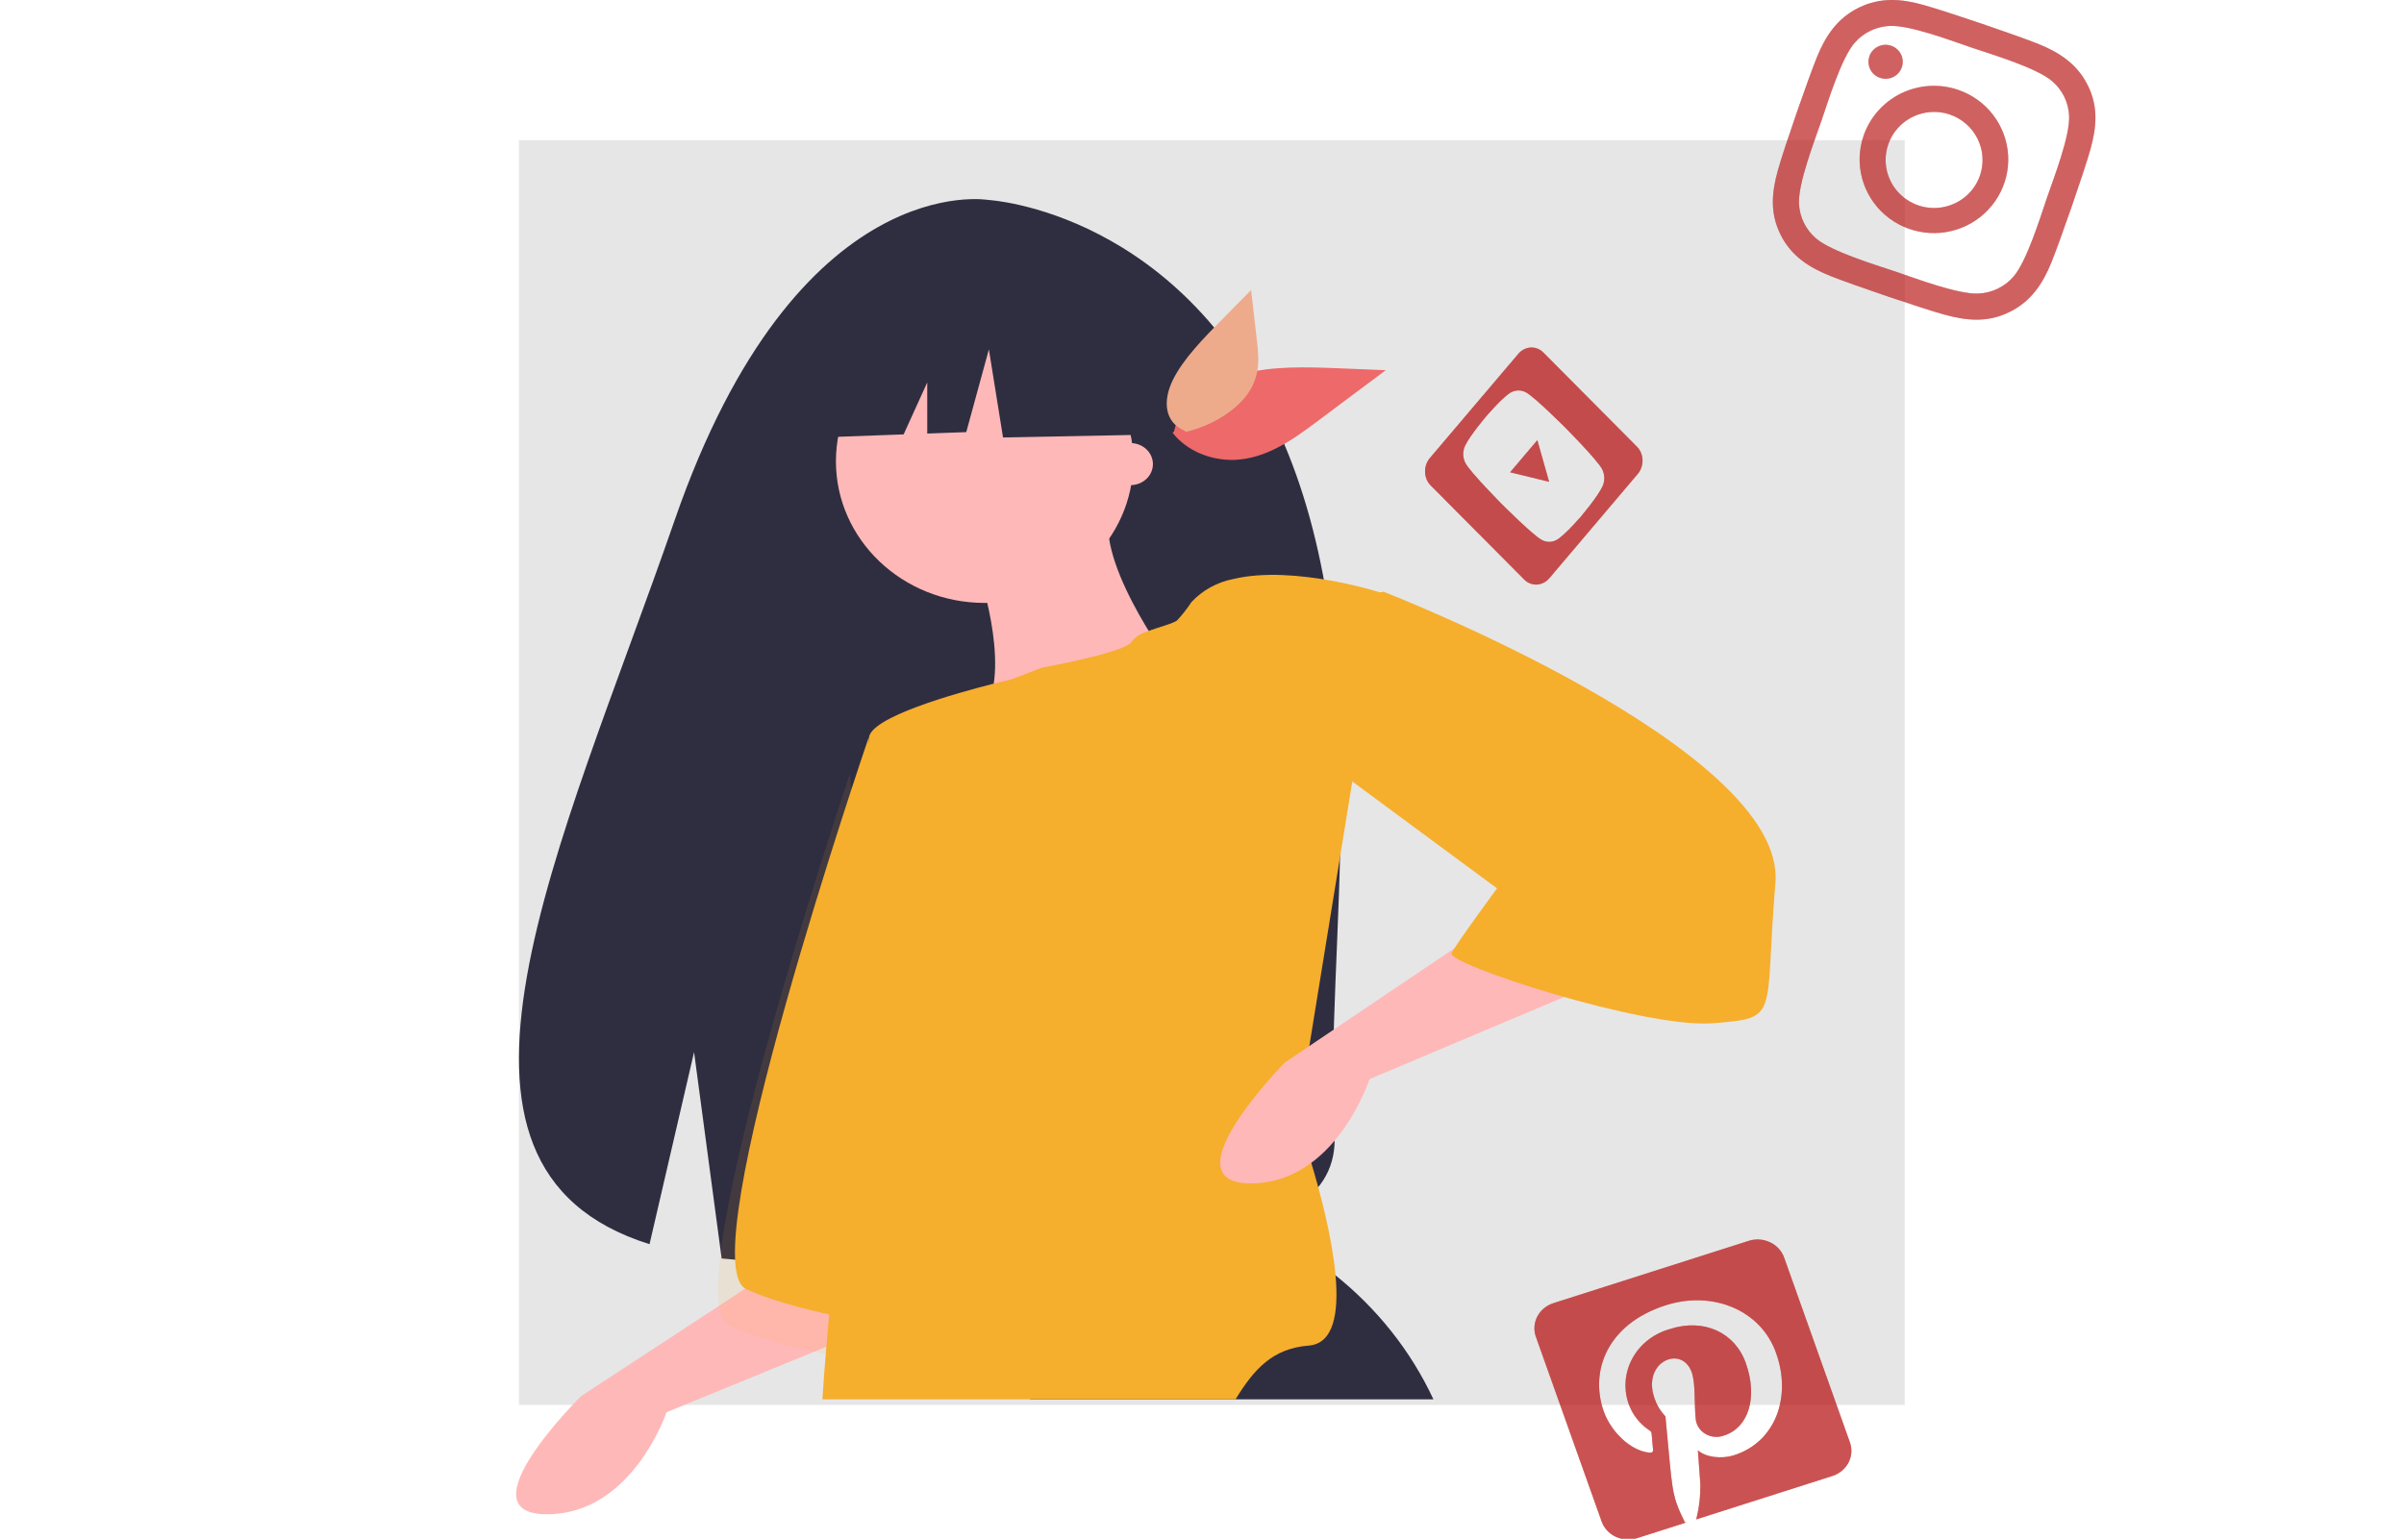 <svg width="857" height="549" viewBox="0 0 857 549" fill="none" xmlns="http://www.w3.org/2000/svg">
<g clip-path="url(#clip0)">
<path d="M679 50H185V501H679V50Z" fill="#E6E6E6"/>
<path opacity="0.2" d="M548.047 156.967L552.24 171.796L538.338 168.41L548.047 156.967ZM583.813 169.043L552.291 206.222C551.142 207.558 549.567 208.359 547.907 208.451C546.246 208.543 544.633 207.919 543.416 206.715L509.966 173.052C508.766 171.827 508.066 170.126 508.017 168.316C507.968 166.506 508.574 164.732 509.704 163.378L541.28 126.16C542.428 124.824 544.003 124.024 545.664 123.932C547.324 123.84 548.937 124.463 550.155 125.668L583.604 159.33C584.807 160.564 585.504 162.278 585.544 164.097C585.583 165.917 584.961 167.694 583.813 169.043V169.043ZM564.004 183.665C564.004 183.665 569.37 177.347 571.191 173.618C571.689 172.608 571.939 171.478 571.914 170.342C571.89 169.206 571.592 168.103 571.051 167.143C569.073 163.655 558.227 152.727 558.227 152.727C558.227 152.727 547.402 141.834 544.029 139.938C543.113 139.422 542.084 139.18 541.044 139.235C540.005 139.289 538.991 139.64 538.103 140.251C534.869 142.496 529.509 148.825 529.509 148.825C529.509 148.825 524.142 155.143 522.322 158.872C521.83 159.88 521.589 161.006 521.623 162.137C521.657 163.267 521.964 164.361 522.514 165.308C524.504 168.789 535.343 179.705 535.343 179.705C535.343 179.705 546.168 190.598 549.541 192.494C550.454 193.021 551.485 193.271 552.528 193.218C553.57 193.165 554.587 192.811 555.474 192.192C558.707 189.947 564.074 183.63 564.074 183.63L564.004 183.665Z" fill="#B91616"/>
<path opacity="0.2" d="M548.047 156.967L552.24 171.796L538.338 168.41L548.047 156.967ZM583.813 169.043L552.291 206.222C551.142 207.558 549.567 208.359 547.907 208.451C546.246 208.543 544.633 207.919 543.416 206.715L509.966 173.052C508.766 171.827 508.066 170.126 508.017 168.316C507.968 166.506 508.574 164.732 509.704 163.378L541.28 126.16C542.428 124.824 544.003 124.024 545.664 123.932C547.324 123.84 548.937 124.463 550.155 125.668L583.604 159.33C584.807 160.564 585.504 162.278 585.544 164.097C585.583 165.917 584.961 167.694 583.813 169.043V169.043ZM564.004 183.665C564.004 183.665 569.37 177.347 571.191 173.618C571.689 172.608 571.939 171.478 571.914 170.342C571.89 169.206 571.592 168.103 571.051 167.143C569.073 163.655 558.227 152.727 558.227 152.727C558.227 152.727 547.402 141.834 544.029 139.938C543.113 139.422 542.084 139.18 541.044 139.235C540.005 139.289 538.991 139.64 538.103 140.251C534.869 142.496 529.509 148.825 529.509 148.825C529.509 148.825 524.142 155.143 522.322 158.872C521.83 159.88 521.589 161.006 521.623 162.137C521.657 163.267 521.964 164.361 522.514 165.308C524.504 168.789 535.343 179.705 535.343 179.705C535.343 179.705 546.168 190.598 549.541 192.494C550.454 193.021 551.485 193.271 552.528 193.218C553.57 193.165 554.587 192.811 555.474 192.192C558.707 189.947 564.074 183.63 564.074 183.63L564.004 183.665Z" fill="#B91616"/>
<path opacity="0.2" d="M548.047 156.967L552.24 171.796L538.338 168.41L548.047 156.967ZM583.813 169.043L552.291 206.222C551.142 207.558 549.567 208.359 547.907 208.451C546.246 208.543 544.633 207.919 543.416 206.715L509.966 173.052C508.766 171.827 508.066 170.126 508.017 168.316C507.968 166.506 508.574 164.732 509.704 163.378L541.28 126.16C542.428 124.824 544.003 124.024 545.664 123.932C547.324 123.84 548.937 124.463 550.155 125.668L583.604 159.33C584.807 160.564 585.504 162.278 585.544 164.097C585.583 165.917 584.961 167.694 583.813 169.043V169.043ZM564.004 183.665C564.004 183.665 569.37 177.347 571.191 173.618C571.689 172.608 571.939 171.478 571.914 170.342C571.89 169.206 571.592 168.103 571.051 167.143C569.073 163.655 558.227 152.727 558.227 152.727C558.227 152.727 547.402 141.834 544.029 139.938C543.113 139.422 542.084 139.18 541.044 139.235C540.005 139.289 538.991 139.64 538.103 140.251C534.869 142.496 529.509 148.825 529.509 148.825C529.509 148.825 524.142 155.143 522.322 158.872C521.83 159.88 521.589 161.006 521.623 162.137C521.657 163.267 521.964 164.361 522.514 165.308C524.504 168.789 535.343 179.705 535.343 179.705C535.343 179.705 546.168 190.598 549.541 192.494C550.454 193.021 551.485 193.271 552.528 193.218C553.57 193.165 554.587 192.811 555.474 192.192C558.707 189.947 564.074 183.63 564.074 183.63L564.004 183.665Z" fill="#B91616"/>
<path opacity="0.2" d="M548.047 156.967L552.24 171.796L538.338 168.41L548.047 156.967ZM583.813 169.043L552.291 206.222C551.142 207.558 549.567 208.359 547.907 208.451C546.246 208.543 544.633 207.919 543.416 206.715L509.966 173.052C508.766 171.827 508.066 170.126 508.017 168.316C507.968 166.506 508.574 164.732 509.704 163.378L541.28 126.16C542.428 124.824 544.003 124.024 545.664 123.932C547.324 123.84 548.937 124.463 550.155 125.668L583.604 159.33C584.807 160.564 585.504 162.278 585.544 164.097C585.583 165.917 584.961 167.694 583.813 169.043V169.043ZM564.004 183.665C564.004 183.665 569.37 177.347 571.191 173.618C571.689 172.608 571.939 171.478 571.914 170.342C571.89 169.206 571.592 168.103 571.051 167.143C569.073 163.655 558.227 152.727 558.227 152.727C558.227 152.727 547.402 141.834 544.029 139.938C543.113 139.422 542.084 139.18 541.044 139.235C540.005 139.289 538.991 139.64 538.103 140.251C534.869 142.496 529.509 148.825 529.509 148.825C529.509 148.825 524.142 155.143 522.322 158.872C521.83 159.88 521.589 161.006 521.623 162.137C521.657 163.267 521.964 164.361 522.514 165.308C524.504 168.789 535.343 179.705 535.343 179.705C535.343 179.705 546.168 190.598 549.541 192.494C550.454 193.021 551.485 193.271 552.528 193.218C553.57 193.165 554.587 192.811 555.474 192.192C558.707 189.947 564.074 183.63 564.074 183.63L564.004 183.665Z" fill="#B91616"/>
<path opacity="0.2" d="M548.047 156.967L552.24 171.796L538.338 168.41L548.047 156.967ZM583.813 169.043L552.291 206.222C551.142 207.558 549.567 208.359 547.907 208.451C546.246 208.543 544.633 207.919 543.416 206.715L509.966 173.052C508.766 171.827 508.066 170.126 508.017 168.316C507.968 166.506 508.574 164.732 509.704 163.378L541.28 126.16C542.428 124.824 544.003 124.024 545.664 123.932C547.324 123.84 548.937 124.463 550.155 125.668L583.604 159.33C584.807 160.564 585.504 162.278 585.544 164.097C585.583 165.917 584.961 167.694 583.813 169.043V169.043ZM564.004 183.665C564.004 183.665 569.37 177.347 571.191 173.618C571.689 172.608 571.939 171.478 571.914 170.342C571.89 169.206 571.592 168.103 571.051 167.143C569.073 163.655 558.227 152.727 558.227 152.727C558.227 152.727 547.402 141.834 544.029 139.938C543.113 139.422 542.084 139.18 541.044 139.235C540.005 139.289 538.991 139.64 538.103 140.251C534.869 142.496 529.509 148.825 529.509 148.825C529.509 148.825 524.142 155.143 522.322 158.872C521.83 159.88 521.589 161.006 521.623 162.137C521.657 163.267 521.964 164.361 522.514 165.308C524.504 168.789 535.343 179.705 535.343 179.705C535.343 179.705 546.168 190.598 549.541 192.494C550.454 193.021 551.485 193.271 552.528 193.218C553.57 193.165 554.587 192.811 555.474 192.192C558.707 189.947 564.074 183.63 564.074 183.63L564.004 183.665Z" fill="#B91616"/>
<path opacity="0.2" d="M548.047 156.967L552.24 171.796L538.338 168.41L548.047 156.967ZM583.813 169.043L552.291 206.222C551.142 207.558 549.567 208.359 547.907 208.451C546.246 208.543 544.633 207.919 543.416 206.715L509.966 173.052C508.766 171.827 508.066 170.126 508.017 168.316C507.968 166.506 508.574 164.732 509.704 163.378L541.28 126.16C542.428 124.824 544.003 124.024 545.664 123.932C547.324 123.84 548.937 124.463 550.155 125.668L583.604 159.33C584.807 160.564 585.504 162.278 585.544 164.097C585.583 165.917 584.961 167.694 583.813 169.043V169.043ZM564.004 183.665C564.004 183.665 569.37 177.347 571.191 173.618C571.689 172.608 571.939 171.478 571.914 170.342C571.89 169.206 571.592 168.103 571.051 167.143C569.073 163.655 558.227 152.727 558.227 152.727C558.227 152.727 547.402 141.834 544.029 139.938C543.113 139.422 542.084 139.18 541.044 139.235C540.005 139.289 538.991 139.64 538.103 140.251C534.869 142.496 529.509 148.825 529.509 148.825C529.509 148.825 524.142 155.143 522.322 158.872C521.83 159.88 521.589 161.006 521.623 162.137C521.657 163.267 521.964 164.361 522.514 165.308C524.504 168.789 535.343 179.705 535.343 179.705C535.343 179.705 546.168 190.598 549.541 192.494C550.454 193.021 551.485 193.271 552.528 193.218C553.57 193.165 554.587 192.811 555.474 192.192C558.707 189.947 564.074 183.63 564.074 183.63L564.004 183.665Z" fill="#B91616"/>
<path opacity="0.2" d="M636.076 448.596L659.458 514.304C659.889 515.493 660.066 516.751 659.978 518.006C659.89 519.26 659.539 520.486 658.945 521.61C658.352 522.735 657.527 523.736 656.52 524.555C655.513 525.375 654.344 525.996 653.081 526.382L604.68 541.823C605.742 537.638 606.235 533.343 606.146 529.04C605.976 526.704 605.275 517.182 605.275 517.182C607.868 519.538 613.331 520.464 618.241 518.914C632.845 514.263 638.839 498.199 633.121 482.396C627.743 467.257 610.653 460.09 593.86 465.445C572.965 472.109 566.609 488.918 571.753 503.392C574.134 510.116 580.894 517.263 587.887 518.008C588.95 518.129 589.375 517.786 589.29 516.88C589.205 515.974 588.95 512.854 588.78 511.264C588.769 511.013 588.689 510.769 588.547 510.557C588.405 510.345 588.207 510.172 587.972 510.056C584.556 507.763 581.99 504.508 580.639 500.755C579.674 498.068 579.297 495.223 579.529 492.393C579.761 489.564 580.599 486.808 581.991 484.295C583.382 481.781 585.299 479.562 587.625 477.771C589.95 475.981 592.636 474.657 595.518 473.88C607.401 470.096 618.475 475.108 622.365 486.08C626.765 498.481 623.237 509.17 614.606 511.908C613.523 512.312 612.354 512.469 611.195 512.366C610.035 512.263 608.918 511.903 607.933 511.315C606.948 510.727 606.123 509.927 605.524 508.981C604.926 508.035 604.571 506.969 604.488 505.869C603.915 499.99 604.488 493.267 603.064 489.321C599.536 479.436 585.145 485.536 589.843 498.742C590.648 501.096 591.966 503.263 593.711 505.104C596.347 531.858 595.518 532.482 600.662 542.91H601.151L583.678 548.486C582.423 548.895 581.094 549.063 579.769 548.979C578.445 548.896 577.151 548.563 575.963 548.001C574.776 547.439 573.719 546.658 572.854 545.704C571.988 544.751 571.333 543.643 570.924 542.447L547.542 476.739C547.111 475.55 546.934 474.291 547.022 473.037C547.11 471.782 547.461 470.557 548.055 469.432C548.648 468.308 549.473 467.307 550.48 466.487C551.487 465.668 552.656 465.047 553.919 464.66L623.3 442.516C624.56 442.105 625.893 441.937 627.223 442.021C628.552 442.106 629.85 442.441 631.04 443.007C632.23 443.574 633.289 444.36 634.154 445.32C635.019 446.279 635.672 447.393 636.076 448.596V448.596Z" fill="#B91616"/>
<path opacity="0.2" d="M636.076 448.596L659.458 514.304C659.889 515.493 660.066 516.751 659.978 518.006C659.89 519.26 659.539 520.486 658.945 521.61C658.352 522.735 657.527 523.736 656.52 524.555C655.513 525.375 654.344 525.996 653.081 526.382L604.68 541.823C605.742 537.638 606.235 533.343 606.146 529.04C605.976 526.704 605.275 517.182 605.275 517.182C607.868 519.538 613.331 520.464 618.241 518.914C632.845 514.263 638.839 498.199 633.121 482.396C627.743 467.257 610.653 460.09 593.86 465.445C572.965 472.109 566.609 488.918 571.753 503.392C574.134 510.116 580.894 517.263 587.887 518.008C588.95 518.129 589.375 517.786 589.29 516.88C589.205 515.974 588.95 512.854 588.78 511.264C588.769 511.013 588.689 510.769 588.547 510.557C588.405 510.345 588.207 510.172 587.972 510.056C584.556 507.763 581.99 504.508 580.639 500.755C579.674 498.068 579.297 495.223 579.529 492.393C579.761 489.564 580.599 486.808 581.991 484.295C583.382 481.781 585.299 479.562 587.625 477.771C589.95 475.981 592.636 474.657 595.518 473.88C607.401 470.096 618.475 475.108 622.365 486.08C626.765 498.481 623.237 509.17 614.606 511.908C613.523 512.312 612.354 512.469 611.195 512.366C610.035 512.263 608.918 511.903 607.933 511.315C606.948 510.727 606.123 509.927 605.524 508.981C604.926 508.035 604.571 506.969 604.488 505.869C603.915 499.99 604.488 493.267 603.064 489.321C599.536 479.436 585.145 485.536 589.843 498.742C590.648 501.096 591.966 503.263 593.711 505.104C596.347 531.858 595.518 532.482 600.662 542.91H601.151L583.678 548.486C582.423 548.895 581.094 549.063 579.769 548.979C578.445 548.896 577.151 548.563 575.963 548.001C574.776 547.439 573.719 546.658 572.854 545.704C571.988 544.751 571.333 543.643 570.924 542.447L547.542 476.739C547.111 475.55 546.934 474.291 547.022 473.037C547.11 471.782 547.461 470.557 548.055 469.432C548.648 468.308 549.473 467.307 550.48 466.487C551.487 465.668 552.656 465.047 553.919 464.66L623.3 442.516C624.56 442.105 625.893 441.937 627.223 442.021C628.552 442.106 629.85 442.441 631.04 443.007C632.23 443.574 633.289 444.36 634.154 445.32C635.019 446.279 635.672 447.393 636.076 448.596V448.596Z" fill="#B91616"/>
<path opacity="0.2" d="M636.076 448.596L659.458 514.304C659.889 515.493 660.066 516.751 659.978 518.006C659.89 519.26 659.539 520.486 658.945 521.61C658.352 522.735 657.527 523.736 656.52 524.555C655.513 525.375 654.344 525.996 653.081 526.382L604.68 541.823C605.742 537.638 606.235 533.343 606.146 529.04C605.976 526.704 605.275 517.182 605.275 517.182C607.868 519.538 613.331 520.464 618.241 518.914C632.845 514.263 638.839 498.199 633.121 482.396C627.743 467.257 610.653 460.09 593.86 465.445C572.965 472.109 566.609 488.918 571.753 503.392C574.134 510.116 580.894 517.263 587.887 518.008C588.95 518.129 589.375 517.786 589.29 516.88C589.205 515.974 588.95 512.854 588.78 511.264C588.769 511.013 588.689 510.769 588.547 510.557C588.405 510.345 588.207 510.172 587.972 510.056C584.556 507.763 581.99 504.508 580.639 500.755C579.674 498.068 579.297 495.223 579.529 492.393C579.761 489.564 580.599 486.808 581.991 484.295C583.382 481.781 585.299 479.562 587.625 477.771C589.95 475.981 592.636 474.657 595.518 473.88C607.401 470.096 618.475 475.108 622.365 486.08C626.765 498.481 623.237 509.17 614.606 511.908C613.523 512.312 612.354 512.469 611.195 512.366C610.035 512.263 608.918 511.903 607.933 511.315C606.948 510.727 606.123 509.927 605.524 508.981C604.926 508.035 604.571 506.969 604.488 505.869C603.915 499.99 604.488 493.267 603.064 489.321C599.536 479.436 585.145 485.536 589.843 498.742C590.648 501.096 591.966 503.263 593.711 505.104C596.347 531.858 595.518 532.482 600.662 542.91H601.151L583.678 548.486C582.423 548.895 581.094 549.063 579.769 548.979C578.445 548.896 577.151 548.563 575.963 548.001C574.776 547.439 573.719 546.658 572.854 545.704C571.988 544.751 571.333 543.643 570.924 542.447L547.542 476.739C547.111 475.55 546.934 474.291 547.022 473.037C547.11 471.782 547.461 470.557 548.055 469.432C548.648 468.308 549.473 467.307 550.48 466.487C551.487 465.668 552.656 465.047 553.919 464.66L623.3 442.516C624.56 442.105 625.893 441.937 627.223 442.021C628.552 442.106 629.85 442.441 631.04 443.007C632.23 443.574 633.289 444.36 634.154 445.32C635.019 446.279 635.672 447.393 636.076 448.596V448.596Z" fill="#B91616"/>
<path opacity="0.2" d="M636.076 448.596L659.458 514.304C659.889 515.493 660.066 516.751 659.978 518.006C659.89 519.26 659.539 520.486 658.945 521.61C658.352 522.735 657.527 523.736 656.52 524.555C655.513 525.375 654.344 525.996 653.081 526.382L604.68 541.823C605.742 537.638 606.235 533.343 606.146 529.04C605.976 526.704 605.275 517.182 605.275 517.182C607.868 519.538 613.331 520.464 618.241 518.914C632.845 514.263 638.839 498.199 633.121 482.396C627.743 467.257 610.653 460.09 593.86 465.445C572.965 472.109 566.609 488.918 571.753 503.392C574.134 510.116 580.894 517.263 587.887 518.008C588.95 518.129 589.375 517.786 589.29 516.88C589.205 515.974 588.95 512.854 588.78 511.264C588.769 511.013 588.689 510.769 588.547 510.557C588.405 510.345 588.207 510.172 587.972 510.056C584.556 507.763 581.99 504.508 580.639 500.755C579.674 498.068 579.297 495.223 579.529 492.393C579.761 489.564 580.599 486.808 581.991 484.295C583.382 481.781 585.299 479.562 587.625 477.771C589.95 475.981 592.636 474.657 595.518 473.88C607.401 470.096 618.475 475.108 622.365 486.08C626.765 498.481 623.237 509.17 614.606 511.908C613.523 512.312 612.354 512.469 611.195 512.366C610.035 512.263 608.918 511.903 607.933 511.315C606.948 510.727 606.123 509.927 605.524 508.981C604.926 508.035 604.571 506.969 604.488 505.869C603.915 499.99 604.488 493.267 603.064 489.321C599.536 479.436 585.145 485.536 589.843 498.742C590.648 501.096 591.966 503.263 593.711 505.104C596.347 531.858 595.518 532.482 600.662 542.91H601.151L583.678 548.486C582.423 548.895 581.094 549.063 579.769 548.979C578.445 548.896 577.151 548.563 575.963 548.001C574.776 547.439 573.719 546.658 572.854 545.704C571.988 544.751 571.333 543.643 570.924 542.447L547.542 476.739C547.111 475.55 546.934 474.291 547.022 473.037C547.11 471.782 547.461 470.557 548.055 469.432C548.648 468.308 549.473 467.307 550.48 466.487C551.487 465.668 552.656 465.047 553.919 464.66L623.3 442.516C624.56 442.105 625.893 441.937 627.223 442.021C628.552 442.106 629.85 442.441 631.04 443.007C632.23 443.574 633.289 444.36 634.154 445.32C635.019 446.279 635.672 447.393 636.076 448.596V448.596Z" fill="#B91616"/>
<path opacity="0.2" d="M636.076 448.596L659.458 514.304C659.889 515.493 660.066 516.751 659.978 518.006C659.89 519.26 659.539 520.486 658.945 521.61C658.352 522.735 657.527 523.736 656.52 524.555C655.513 525.375 654.344 525.996 653.081 526.382L604.68 541.823C605.742 537.638 606.235 533.343 606.146 529.04C605.976 526.704 605.275 517.182 605.275 517.182C607.868 519.538 613.331 520.464 618.241 518.914C632.845 514.263 638.839 498.199 633.121 482.396C627.743 467.257 610.653 460.09 593.86 465.445C572.965 472.109 566.609 488.918 571.753 503.392C574.134 510.116 580.894 517.263 587.887 518.008C588.95 518.129 589.375 517.786 589.29 516.88C589.205 515.974 588.95 512.854 588.78 511.264C588.769 511.013 588.689 510.769 588.547 510.557C588.405 510.345 588.207 510.172 587.972 510.056C584.556 507.763 581.99 504.508 580.639 500.755C579.674 498.068 579.297 495.223 579.529 492.393C579.761 489.564 580.599 486.808 581.991 484.295C583.382 481.781 585.299 479.562 587.625 477.771C589.95 475.981 592.636 474.657 595.518 473.88C607.401 470.096 618.475 475.108 622.365 486.08C626.765 498.481 623.237 509.17 614.606 511.908C613.523 512.312 612.354 512.469 611.195 512.366C610.035 512.263 608.918 511.903 607.933 511.315C606.948 510.727 606.123 509.927 605.524 508.981C604.926 508.035 604.571 506.969 604.488 505.869C603.915 499.99 604.488 493.267 603.064 489.321C599.536 479.436 585.145 485.536 589.843 498.742C590.648 501.096 591.966 503.263 593.711 505.104C596.347 531.858 595.518 532.482 600.662 542.91H601.151L583.678 548.486C582.423 548.895 581.094 549.063 579.769 548.979C578.445 548.896 577.151 548.563 575.963 548.001C574.776 547.439 573.719 546.658 572.854 545.704C571.988 544.751 571.333 543.643 570.924 542.447L547.542 476.739C547.111 475.55 546.934 474.291 547.022 473.037C547.11 471.782 547.461 470.557 548.055 469.432C548.648 468.308 549.473 467.307 550.48 466.487C551.487 465.668 552.656 465.047 553.919 464.66L623.3 442.516C624.56 442.105 625.893 441.937 627.223 442.021C628.552 442.106 629.85 442.441 631.04 443.007C632.23 443.574 633.289 444.36 634.154 445.32C635.019 446.279 635.672 447.393 636.076 448.596V448.596Z" fill="#B91616"/>
<path opacity="0.2" d="M636.076 448.596L659.458 514.304C659.889 515.493 660.066 516.751 659.978 518.006C659.89 519.26 659.539 520.486 658.945 521.61C658.352 522.735 657.527 523.736 656.52 524.555C655.513 525.375 654.344 525.996 653.081 526.382L604.68 541.823C605.742 537.638 606.235 533.343 606.146 529.04C605.976 526.704 605.275 517.182 605.275 517.182C607.868 519.538 613.331 520.464 618.241 518.914C632.845 514.263 638.839 498.199 633.121 482.396C627.743 467.257 610.653 460.09 593.86 465.445C572.965 472.109 566.609 488.918 571.753 503.392C574.134 510.116 580.894 517.263 587.887 518.008C588.95 518.129 589.375 517.786 589.29 516.88C589.205 515.974 588.95 512.854 588.78 511.264C588.769 511.013 588.689 510.769 588.547 510.557C588.405 510.345 588.207 510.172 587.972 510.056C584.556 507.763 581.99 504.508 580.639 500.755C579.674 498.068 579.297 495.223 579.529 492.393C579.761 489.564 580.599 486.808 581.991 484.295C583.382 481.781 585.299 479.562 587.625 477.771C589.95 475.981 592.636 474.657 595.518 473.88C607.401 470.096 618.475 475.108 622.365 486.08C626.765 498.481 623.237 509.17 614.606 511.908C613.523 512.312 612.354 512.469 611.195 512.366C610.035 512.263 608.918 511.903 607.933 511.315C606.948 510.727 606.123 509.927 605.524 508.981C604.926 508.035 604.571 506.969 604.488 505.869C603.915 499.99 604.488 493.267 603.064 489.321C599.536 479.436 585.145 485.536 589.843 498.742C590.648 501.096 591.966 503.263 593.711 505.104C596.347 531.858 595.518 532.482 600.662 542.91H601.151L583.678 548.486C582.423 548.895 581.094 549.063 579.769 548.979C578.445 548.896 577.151 548.563 575.963 548.001C574.776 547.439 573.719 546.658 572.854 545.704C571.988 544.751 571.333 543.643 570.924 542.447L547.542 476.739C547.111 475.55 546.934 474.291 547.022 473.037C547.11 471.782 547.461 470.557 548.055 469.432C548.648 468.308 549.473 467.307 550.48 466.487C551.487 465.668 552.656 465.047 553.919 464.66L623.3 442.516C624.56 442.105 625.893 441.937 627.223 442.021C628.552 442.106 629.85 442.441 631.04 443.007C632.23 443.574 633.289 444.36 634.154 445.32C635.019 446.279 635.672 447.393 636.076 448.596V448.596Z" fill="#B91616"/>
<path opacity="0.2" d="M664.329 48.451C662.653 53.362 662.482 58.655 663.837 63.663C665.193 68.67 668.014 73.168 671.945 76.589C675.876 80.01 680.741 82.201 685.927 82.886C691.113 83.571 696.387 82.719 701.085 80.437C705.783 78.156 709.694 74.547 712.325 70.066C714.956 65.585 716.19 60.432 715.871 55.257C715.551 50.082 713.693 45.117 710.53 40.987C707.367 36.857 703.041 33.748 698.098 32.051C694.795 30.917 691.298 30.442 687.809 30.654C684.319 30.865 680.907 31.759 677.768 33.283C674.629 34.808 671.825 36.933 669.519 39.536C667.212 42.139 665.448 45.169 664.329 48.451V48.451ZM705.842 62.588C704.735 65.793 702.695 68.6 699.978 70.656C697.261 72.711 693.991 73.922 690.58 74.135C687.169 74.349 683.771 73.555 680.815 71.854C677.859 70.154 675.478 67.623 673.974 64.582C672.469 61.54 671.908 58.125 672.362 54.768C672.816 51.411 674.264 48.263 676.523 45.721C678.783 43.18 681.752 41.359 685.055 40.489C688.358 39.62 691.847 39.741 695.081 40.837C699.413 42.315 702.977 45.434 704.994 49.511C707.01 53.587 707.315 58.289 705.842 62.588ZM674.274 16.338C675.404 16.742 676.389 17.467 677.105 18.423C677.822 19.378 678.239 20.522 678.303 21.71C678.368 22.899 678.078 24.08 677.47 25.107C676.861 26.133 675.961 26.959 674.881 27.482C673.802 28.004 672.591 28.2 671.4 28.044C670.209 27.889 669.091 27.389 668.185 26.608C667.278 25.826 666.625 24.797 666.305 23.65C665.985 22.502 666.014 21.287 666.387 20.155C666.641 19.384 667.049 18.671 667.587 18.059C668.124 17.448 668.78 16.949 669.515 16.593C670.251 16.237 671.051 16.031 671.869 15.987C672.686 15.943 673.504 16.063 674.274 16.338V16.338ZM685.931 1.837C677.942 -0.466 670.361 -1.051 662.657 2.725C654.954 6.502 650.776 12.824 647.699 20.418C644.621 28.012 636.143 52.349 633.841 60.548C631.538 68.748 630.947 75.958 634.717 83.613C638.487 91.267 644.907 95.388 652.569 98.437C660.232 101.487 684.79 109.889 693.064 112.171C701.338 114.453 708.634 115.059 716.338 111.282C724.041 107.506 728.219 101.184 731.296 93.59C734.374 85.996 742.851 61.659 745.154 53.459C747.457 45.26 748.069 38.029 744.258 30.395C740.447 22.761 734.068 18.62 726.405 15.57C718.742 12.521 694.205 4.139 685.931 1.837V1.837ZM731.5 28.88C733.321 30.423 734.803 32.319 735.855 34.452C736.907 36.585 737.505 38.909 737.614 41.281C737.96 48.552 732.132 63.497 729.686 70.626C727.241 77.756 722.553 93.105 717.805 98.619C716.248 100.424 714.335 101.893 712.182 102.935C710.03 103.977 707.685 104.57 705.292 104.678C697.955 105.021 682.874 99.245 675.68 96.822C668.486 94.398 652.998 89.753 647.434 85.047C645.613 83.504 644.131 81.608 643.079 79.475C642.027 77.342 641.429 75.018 641.32 72.646C640.974 65.375 646.802 50.43 649.248 43.3C651.693 36.171 656.381 20.822 661.129 15.308C662.685 13.503 664.599 12.034 666.751 10.992C668.904 9.95 671.249 9.357 673.642 9.249C680.979 8.906 696.06 14.682 703.254 17.105C710.448 19.529 725.957 24.174 731.52 28.9L731.5 28.88Z" fill="#B91616"/>
<path opacity="0.2" d="M664.329 48.451C662.653 53.362 662.482 58.655 663.837 63.663C665.193 68.67 668.014 73.168 671.945 76.589C675.876 80.01 680.741 82.201 685.927 82.886C691.113 83.571 696.387 82.719 701.085 80.437C705.783 78.156 709.694 74.547 712.325 70.066C714.956 65.585 716.19 60.432 715.871 55.257C715.551 50.082 713.693 45.117 710.53 40.987C707.367 36.857 703.041 33.748 698.098 32.051C694.795 30.917 691.298 30.442 687.809 30.654C684.319 30.865 680.907 31.759 677.768 33.283C674.629 34.808 671.825 36.933 669.519 39.536C667.212 42.139 665.448 45.169 664.329 48.451V48.451ZM705.842 62.588C704.735 65.793 702.695 68.6 699.978 70.656C697.261 72.711 693.991 73.922 690.58 74.135C687.169 74.349 683.771 73.555 680.815 71.854C677.859 70.154 675.478 67.623 673.974 64.582C672.469 61.54 671.908 58.125 672.362 54.768C672.816 51.411 674.264 48.263 676.523 45.721C678.783 43.18 681.752 41.359 685.055 40.489C688.358 39.62 691.847 39.741 695.081 40.837C699.413 42.315 702.977 45.434 704.994 49.511C707.01 53.587 707.315 58.289 705.842 62.588ZM674.274 16.338C675.404 16.742 676.389 17.467 677.105 18.423C677.822 19.378 678.239 20.522 678.303 21.71C678.368 22.899 678.078 24.08 677.47 25.107C676.861 26.133 675.961 26.959 674.881 27.482C673.802 28.004 672.591 28.2 671.4 28.044C670.209 27.889 669.091 27.389 668.185 26.608C667.278 25.826 666.625 24.797 666.305 23.65C665.985 22.502 666.014 21.287 666.387 20.155C666.641 19.384 667.049 18.671 667.587 18.059C668.124 17.448 668.78 16.949 669.515 16.593C670.251 16.237 671.051 16.031 671.869 15.987C672.686 15.943 673.504 16.063 674.274 16.338V16.338ZM685.931 1.837C677.942 -0.466 670.361 -1.051 662.657 2.725C654.954 6.502 650.776 12.824 647.699 20.418C644.621 28.012 636.143 52.349 633.841 60.548C631.538 68.748 630.947 75.958 634.717 83.613C638.487 91.267 644.907 95.388 652.569 98.437C660.232 101.487 684.79 109.889 693.064 112.171C701.338 114.453 708.634 115.059 716.338 111.282C724.041 107.506 728.219 101.184 731.296 93.59C734.374 85.996 742.851 61.659 745.154 53.459C747.457 45.26 748.069 38.029 744.258 30.395C740.447 22.761 734.068 18.62 726.405 15.57C718.742 12.521 694.205 4.139 685.931 1.837V1.837ZM731.5 28.88C733.321 30.423 734.803 32.319 735.855 34.452C736.907 36.585 737.505 38.909 737.614 41.281C737.96 48.552 732.132 63.497 729.686 70.626C727.241 77.756 722.553 93.105 717.805 98.619C716.248 100.424 714.335 101.893 712.182 102.935C710.03 103.977 707.685 104.57 705.292 104.678C697.955 105.021 682.874 99.245 675.68 96.822C668.486 94.398 652.998 89.753 647.434 85.047C645.613 83.504 644.131 81.608 643.079 79.475C642.027 77.342 641.429 75.018 641.32 72.646C640.974 65.375 646.802 50.43 649.248 43.3C651.693 36.171 656.381 20.822 661.129 15.308C662.685 13.503 664.599 12.034 666.751 10.992C668.904 9.95 671.249 9.357 673.642 9.249C680.979 8.906 696.06 14.682 703.254 17.105C710.448 19.529 725.957 24.174 731.52 28.9L731.5 28.88Z" fill="#B91616"/>
<path opacity="0.2" d="M664.329 48.451C662.653 53.362 662.482 58.655 663.837 63.663C665.193 68.67 668.014 73.168 671.945 76.589C675.876 80.01 680.741 82.201 685.927 82.886C691.113 83.571 696.387 82.719 701.085 80.437C705.783 78.156 709.694 74.547 712.325 70.066C714.956 65.585 716.19 60.432 715.871 55.257C715.551 50.082 713.693 45.117 710.53 40.987C707.367 36.857 703.041 33.748 698.098 32.051C694.795 30.917 691.298 30.442 687.809 30.654C684.319 30.865 680.907 31.759 677.768 33.283C674.629 34.808 671.825 36.933 669.519 39.536C667.212 42.139 665.448 45.169 664.329 48.451V48.451ZM705.842 62.588C704.735 65.793 702.695 68.6 699.978 70.656C697.261 72.711 693.991 73.922 690.58 74.135C687.169 74.349 683.771 73.555 680.815 71.854C677.859 70.154 675.478 67.623 673.974 64.582C672.469 61.54 671.908 58.125 672.362 54.768C672.816 51.411 674.264 48.263 676.523 45.721C678.783 43.18 681.752 41.359 685.055 40.489C688.358 39.62 691.847 39.741 695.081 40.837C699.413 42.315 702.977 45.434 704.994 49.511C707.01 53.587 707.315 58.289 705.842 62.588ZM674.274 16.338C675.404 16.742 676.389 17.467 677.105 18.423C677.822 19.378 678.239 20.522 678.303 21.71C678.368 22.899 678.078 24.08 677.47 25.107C676.861 26.133 675.961 26.959 674.881 27.482C673.802 28.004 672.591 28.2 671.4 28.044C670.209 27.889 669.091 27.389 668.185 26.608C667.278 25.826 666.625 24.797 666.305 23.65C665.985 22.502 666.014 21.287 666.387 20.155C666.641 19.384 667.049 18.671 667.587 18.059C668.124 17.448 668.78 16.949 669.515 16.593C670.251 16.237 671.051 16.031 671.869 15.987C672.686 15.943 673.504 16.063 674.274 16.338V16.338ZM685.931 1.837C677.942 -0.466 670.361 -1.051 662.657 2.725C654.954 6.502 650.776 12.824 647.699 20.418C644.621 28.012 636.143 52.349 633.841 60.548C631.538 68.748 630.947 75.958 634.717 83.613C638.487 91.267 644.907 95.388 652.569 98.437C660.232 101.487 684.79 109.889 693.064 112.171C701.338 114.453 708.634 115.059 716.338 111.282C724.041 107.506 728.219 101.184 731.296 93.59C734.374 85.996 742.851 61.659 745.154 53.459C747.457 45.26 748.069 38.029 744.258 30.395C740.447 22.761 734.068 18.62 726.405 15.57C718.742 12.521 694.205 4.139 685.931 1.837V1.837ZM731.5 28.88C733.321 30.423 734.803 32.319 735.855 34.452C736.907 36.585 737.505 38.909 737.614 41.281C737.96 48.552 732.132 63.497 729.686 70.626C727.241 77.756 722.553 93.105 717.805 98.619C716.248 100.424 714.335 101.893 712.182 102.935C710.03 103.977 707.685 104.57 705.292 104.678C697.955 105.021 682.874 99.245 675.68 96.822C668.486 94.398 652.998 89.753 647.434 85.047C645.613 83.504 644.131 81.608 643.079 79.475C642.027 77.342 641.429 75.018 641.32 72.646C640.974 65.375 646.802 50.43 649.248 43.3C651.693 36.171 656.381 20.822 661.129 15.308C662.685 13.503 664.599 12.034 666.751 10.992C668.904 9.95 671.249 9.357 673.642 9.249C680.979 8.906 696.06 14.682 703.254 17.105C710.448 19.529 725.957 24.174 731.52 28.9L731.5 28.88Z" fill="#B91616"/>
<path opacity="0.2" d="M664.329 48.451C662.653 53.362 662.482 58.655 663.837 63.663C665.193 68.67 668.014 73.168 671.945 76.589C675.876 80.01 680.741 82.201 685.927 82.886C691.113 83.571 696.387 82.719 701.085 80.437C705.783 78.156 709.694 74.547 712.325 70.066C714.956 65.585 716.19 60.432 715.871 55.257C715.551 50.082 713.693 45.117 710.53 40.987C707.367 36.857 703.041 33.748 698.098 32.051C694.795 30.917 691.298 30.442 687.809 30.654C684.319 30.865 680.907 31.759 677.768 33.283C674.629 34.808 671.825 36.933 669.519 39.536C667.212 42.139 665.448 45.169 664.329 48.451V48.451ZM705.842 62.588C704.735 65.793 702.695 68.6 699.978 70.656C697.261 72.711 693.991 73.922 690.58 74.135C687.169 74.349 683.771 73.555 680.815 71.854C677.859 70.154 675.478 67.623 673.974 64.582C672.469 61.54 671.908 58.125 672.362 54.768C672.816 51.411 674.264 48.263 676.523 45.721C678.783 43.18 681.752 41.359 685.055 40.489C688.358 39.62 691.847 39.741 695.081 40.837C699.413 42.315 702.977 45.434 704.994 49.511C707.01 53.587 707.315 58.289 705.842 62.588ZM674.274 16.338C675.404 16.742 676.389 17.467 677.105 18.423C677.822 19.378 678.239 20.522 678.303 21.71C678.368 22.899 678.078 24.08 677.47 25.107C676.861 26.133 675.961 26.959 674.881 27.482C673.802 28.004 672.591 28.2 671.4 28.044C670.209 27.889 669.091 27.389 668.185 26.608C667.278 25.826 666.625 24.797 666.305 23.65C665.985 22.502 666.014 21.287 666.387 20.155C666.641 19.384 667.049 18.671 667.587 18.059C668.124 17.448 668.78 16.949 669.515 16.593C670.251 16.237 671.051 16.031 671.869 15.987C672.686 15.943 673.504 16.063 674.274 16.338V16.338ZM685.931 1.837C677.942 -0.466 670.361 -1.051 662.657 2.725C654.954 6.502 650.776 12.824 647.699 20.418C644.621 28.012 636.143 52.349 633.841 60.548C631.538 68.748 630.947 75.958 634.717 83.613C638.487 91.267 644.907 95.388 652.569 98.437C660.232 101.487 684.79 109.889 693.064 112.171C701.338 114.453 708.634 115.059 716.338 111.282C724.041 107.506 728.219 101.184 731.296 93.59C734.374 85.996 742.851 61.659 745.154 53.459C747.457 45.26 748.069 38.029 744.258 30.395C740.447 22.761 734.068 18.62 726.405 15.57C718.742 12.521 694.205 4.139 685.931 1.837V1.837ZM731.5 28.88C733.321 30.423 734.803 32.319 735.855 34.452C736.907 36.585 737.505 38.909 737.614 41.281C737.96 48.552 732.132 63.497 729.686 70.626C727.241 77.756 722.553 93.105 717.805 98.619C716.248 100.424 714.335 101.893 712.182 102.935C710.03 103.977 707.685 104.57 705.292 104.678C697.955 105.021 682.874 99.245 675.68 96.822C668.486 94.398 652.998 89.753 647.434 85.047C645.613 83.504 644.131 81.608 643.079 79.475C642.027 77.342 641.429 75.018 641.32 72.646C640.974 65.375 646.802 50.43 649.248 43.3C651.693 36.171 656.381 20.822 661.129 15.308C662.685 13.503 664.599 12.034 666.751 10.992C668.904 9.95 671.249 9.357 673.642 9.249C680.979 8.906 696.06 14.682 703.254 17.105C710.448 19.529 725.957 24.174 731.52 28.9L731.5 28.88Z" fill="#B91616"/>
<path opacity="0.2" d="M664.329 48.451C662.653 53.362 662.482 58.655 663.837 63.663C665.193 68.67 668.014 73.168 671.945 76.589C675.876 80.01 680.741 82.201 685.927 82.886C691.113 83.571 696.387 82.719 701.085 80.437C705.783 78.156 709.694 74.547 712.325 70.066C714.956 65.585 716.19 60.432 715.871 55.257C715.551 50.082 713.693 45.117 710.53 40.987C707.367 36.857 703.041 33.748 698.098 32.051C694.795 30.917 691.298 30.442 687.809 30.654C684.319 30.865 680.907 31.759 677.768 33.283C674.629 34.808 671.825 36.933 669.519 39.536C667.212 42.139 665.448 45.169 664.329 48.451V48.451ZM705.842 62.588C704.735 65.793 702.695 68.6 699.978 70.656C697.261 72.711 693.991 73.922 690.58 74.135C687.169 74.349 683.771 73.555 680.815 71.854C677.859 70.154 675.478 67.623 673.974 64.582C672.469 61.54 671.908 58.125 672.362 54.768C672.816 51.411 674.264 48.263 676.523 45.721C678.783 43.18 681.752 41.359 685.055 40.489C688.358 39.62 691.847 39.741 695.081 40.837C699.413 42.315 702.977 45.434 704.994 49.511C707.01 53.587 707.315 58.289 705.842 62.588ZM674.274 16.338C675.404 16.742 676.389 17.467 677.105 18.423C677.822 19.378 678.239 20.522 678.303 21.71C678.368 22.899 678.078 24.08 677.47 25.107C676.861 26.133 675.961 26.959 674.881 27.482C673.802 28.004 672.591 28.2 671.4 28.044C670.209 27.889 669.091 27.389 668.185 26.608C667.278 25.826 666.625 24.797 666.305 23.65C665.985 22.502 666.014 21.287 666.387 20.155C666.641 19.384 667.049 18.671 667.587 18.059C668.124 17.448 668.78 16.949 669.515 16.593C670.251 16.237 671.051 16.031 671.869 15.987C672.686 15.943 673.504 16.063 674.274 16.338V16.338ZM685.931 1.837C677.942 -0.466 670.361 -1.051 662.657 2.725C654.954 6.502 650.776 12.824 647.699 20.418C644.621 28.012 636.143 52.349 633.841 60.548C631.538 68.748 630.947 75.958 634.717 83.613C638.487 91.267 644.907 95.388 652.569 98.437C660.232 101.487 684.79 109.889 693.064 112.171C701.338 114.453 708.634 115.059 716.338 111.282C724.041 107.506 728.219 101.184 731.296 93.59C734.374 85.996 742.851 61.659 745.154 53.459C747.457 45.26 748.069 38.029 744.258 30.395C740.447 22.761 734.068 18.62 726.405 15.57C718.742 12.521 694.205 4.139 685.931 1.837V1.837ZM731.5 28.88C733.321 30.423 734.803 32.319 735.855 34.452C736.907 36.585 737.505 38.909 737.614 41.281C737.96 48.552 732.132 63.497 729.686 70.626C727.241 77.756 722.553 93.105 717.805 98.619C716.248 100.424 714.335 101.893 712.182 102.935C710.03 103.977 707.685 104.57 705.292 104.678C697.955 105.021 682.874 99.245 675.68 96.822C668.486 94.398 652.998 89.753 647.434 85.047C645.613 83.504 644.131 81.608 643.079 79.475C642.027 77.342 641.429 75.018 641.32 72.646C640.974 65.375 646.802 50.43 649.248 43.3C651.693 36.171 656.381 20.822 661.129 15.308C662.685 13.503 664.599 12.034 666.751 10.992C668.904 9.95 671.249 9.357 673.642 9.249C680.979 8.906 696.06 14.682 703.254 17.105C710.448 19.529 725.957 24.174 731.52 28.9L731.5 28.88Z" fill="#B91616"/>
<path d="M457.637 157.923C422.296 75.167 352.403 71.312 352.403 71.312C352.403 71.312 284.288 59.24 240.591 185.273C199.864 302.751 143.653 416.165 231.551 443.675L247.427 375.182L257.259 448.771C269.773 450.019 282.326 450.317 294.863 449.663C388.985 445.452 478.62 450.898 475.735 404.093C471.888 341.843 491.633 237.547 457.637 157.923Z" fill="#2F2E41"/>
<path d="M418 154.306C420.399 157.394 423.697 159.907 427.576 161.603C431.455 163.298 435.784 164.119 440.146 163.986C451.356 163.535 460.702 156.909 469.115 150.618L494 132.01L477.531 131.342C465.687 130.862 453.537 130.414 442.257 133.508C430.976 136.601 420.572 144.046 418.509 153.935" fill="#EE6969"/>
<path d="M422.524 154.063C426.562 153.139 430.607 151.56 434.269 149.479C437.931 147.399 441.086 144.886 443.431 142.184C449.362 135.22 448.872 128.304 448.148 122.02L446.005 103.435L436.136 113.429C429.038 120.617 421.796 127.998 418.123 135.474C414.45 142.951 415.054 150.662 422.488 153.685" fill="#EDAB8C"/>
<path d="M280.241 450L207.149 497.869C207.149 497.869 164.512 540 194.967 540C225.423 540 237.605 503.615 237.605 503.615L331 465.315L280.241 450Z" fill="#FFB8B8"/>
<path d="M309.668 263C309.668 263 245.667 450.064 265.984 459.652C286.3 469.24 331 475 331 475L309.668 263Z" fill="#F6AE2D"/>
<path opacity="0.1" d="M302.977 276C302.977 276 239.904 463.064 259.926 472.652C279.948 482.24 324 488 324 488L302.977 276Z" fill="#F6AE2D"/>
<path d="M511 499H367L469.309 450C471.565 451.384 473.728 452.898 475.787 454.535C490.957 466.619 503.003 481.829 511 499Z" fill="#2F2E41"/>
<path d="M351 215C380.271 215 404 192.39 404 164.5C404 136.61 380.271 114 351 114C321.729 114 298 136.61 298 164.5C298 192.39 321.729 215 351 215Z" fill="#FFB8B8"/>
<path d="M349.288 205.239C349.288 205.239 361.599 242.126 349.288 255.717C336.976 269.309 417 236.302 417 236.302C417 236.302 388.274 197.474 396.481 180L349.288 205.239Z" fill="#FFB8B8"/>
<path d="M466.745 373.126L462.47 399.359C462.47 399.359 464.628 405.318 467.254 413.999C470.675 425.324 474.889 441.279 476.089 454.66C477.331 468.227 475.457 479.148 466.541 479.838C453.755 480.834 447.097 488.134 440.459 499H293.174C293.562 493.022 294.029 486.813 294.58 480.433C294.885 476.6 295.222 472.716 295.591 468.782C295.999 464.26 310.42 379.317 299.581 361.036C277.192 323.289 305.69 301.635 305.69 301.635C305.69 301.635 309.762 272.892 309.762 263.313C309.762 255.801 341.034 247.121 354.554 243.71C355.43 243.499 356.204 243.288 356.913 243.136C359.254 242.561 360.659 242.235 360.659 242.235L371.348 238.111C371.348 238.111 401.378 232.65 403.416 228.817C404.718 227.165 406.542 225.944 408.628 225.328C412.923 223.604 418.402 222.376 419.705 221.15C421.565 219.137 423.247 216.983 424.733 214.711C428.637 210.496 433.9 207.6 439.718 206.464C461.585 201.271 493 211.561 493 211.561L482.006 279.106L466.745 373.126Z" fill="#F6AE2D"/>
<path d="M530.592 330L457.993 378.933C457.993 378.933 415.643 422 445.894 422C476.144 422 488.234 384.813 488.234 384.813L581 345.662L530.592 330Z" fill="#FFB8B8"/>
<path d="M404.98 117.931L362.61 97L336.037 100.885C326.619 102.264 317.859 106.283 310.893 112.419C303.928 118.555 299.078 126.525 296.975 135.294L292 156L322.135 154.906L330.554 136.374V154.6L344.459 154.096L352.527 124.592L357.569 155.998L407 155.047L404.98 117.931Z" fill="#2F2E41"/>
<path d="M479.008 214.847L493.184 211C493.184 211 636.966 266.784 632.916 314.873C628.866 362.962 634.941 362.956 610.64 364.886C586.339 366.815 515.467 343.726 517.478 339.879C519.49 336.033 533.678 316.793 533.678 316.793L479 276.397L479.008 214.847Z" fill="#F6AE2D"/>
<path d="M403 173C407.418 173 411 169.642 411 165.5C411 161.358 407.418 158 403 158C398.582 158 395 161.358 395 165.5C395 169.642 398.582 173 403 173Z" fill="#FFB8B8"/>
</g>
<defs>
<clipPath id="clip0">
<rect width="856.363" height="548.704" fill="white"/>
</clipPath>
</defs>
</svg>
